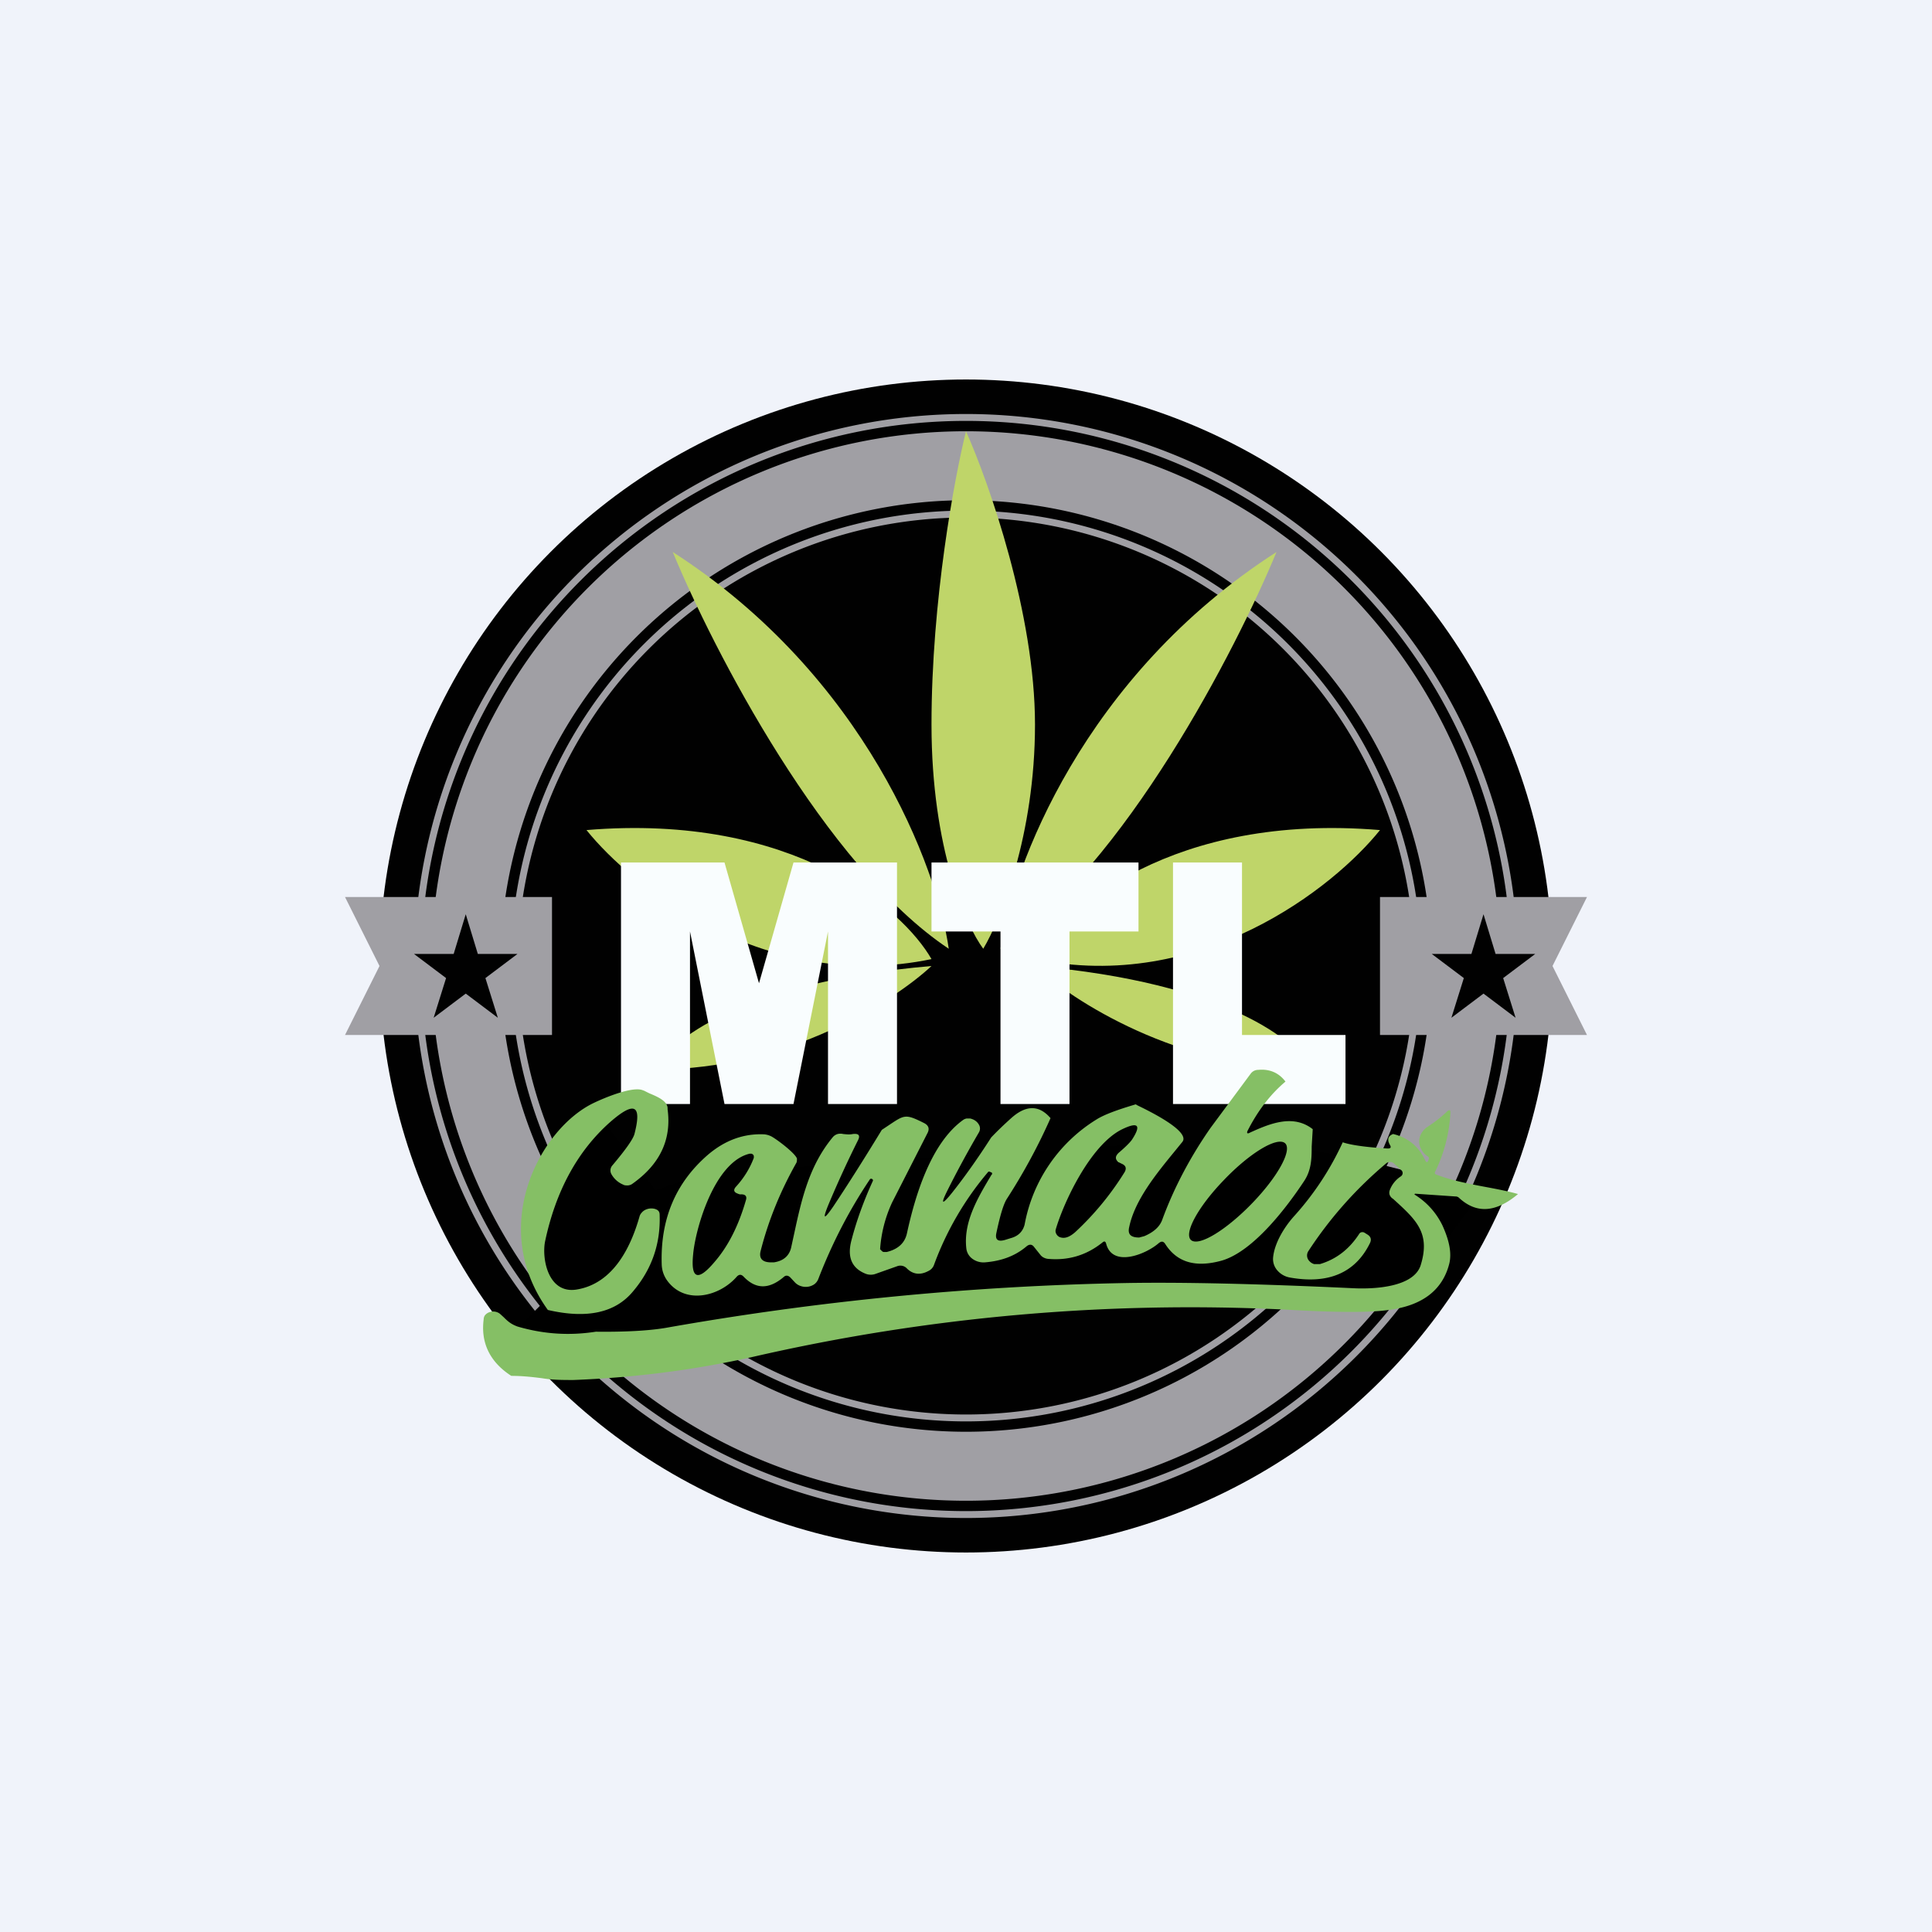 <?xml version='1.0' encoding='utf-8'?>
<!-- by TradeStack -->
<svg width="56" height="56" viewBox="0 0 56 56" xmlns="http://www.w3.org/2000/svg"><path fill="#F0F3FA" d="M0 0h56v56H0z" /><circle cx="28" cy="28" r="17" fill="#010101" /><path fill-rule="evenodd" d="M28 43.8a15.8 15.8 0 1 0 0-31.6 15.8 15.8 0 0 0 0 31.6Zm0 .2a16 16 0 1 0 0-32 16 16 0 0 0 0 32Z" fill="#A09FA4" /><path fill-rule="evenodd" d="M28 41.5a13.5 13.5 0 1 0 0-27 13.5 13.5 0 0 0 0 27Zm0 2a15.5 15.5 0 1 0 0-31 15.5 15.5 0 0 0 0 31Z" fill="#A09FA4" /><path d="M41.2 28a13.2 13.2 0 1 1-26.4 0 13.2 13.2 0 0 1 26.4 0ZM28 41a13 13 0 1 0 0-26 13 13 0 0 0 0 26Z" fill="#A09FA4" /><path d="M16 26h-6l1 2-1 2h6v-4Z" fill="#A09FA4" /><path d="M28 12.5c-.33 1.33-1 4.9-1 8.5 0 3.6 1 5.83 1.5 6.5.5-.83 1.5-3.3 1.5-6.5s-1.33-7-2-8.5ZM19.5 16c1.17 2.83 4.4 9.1 8 11.5-.33-2.33-2.4-7.9-8-11.5ZM37 16c-1.17 2.83-4.4 9.1-8 11.5.33-2.33 2.4-7.9 8-11.5Zm-7 11.8c.83-1.45 4-4.24 10-3.74-1.33 1.66-5.2 4.74-10 3.74Zm-3 0c-.83-1.45-4-4.24-10-3.74 1.33 1.66 5.2 4.74 10 3.74Zm3 .2c1.07 1 4.16 3 8 3-.36-.8-2.45-2.52-8-3Zm-3 0c-1.07 1-4.16 3-8 3 .36-.8 2.45-2.52 8-3Z" fill="#BFD569" /><path d="M20 32h-2v-7h3l1 3.5 1-3.5h3v7h-2v-5l-1 5h-2l-1-5v5ZM27 27v-2h6v2h-2v5h-2v-5h-2ZM36 25h-2v7h5v-2h-3v-5Z" fill="#F9FDFE" /><path d="m15.5 35.5 1-3h1l1.5 2 1.5-.5 15-1 3.5.5 4 1-1.5 2-1 1H36l-7.5.5-6 .5-7 1-.5-1 1-1-.5-2Z" /><path d="M46 26h-6v4h6l-1-2 1-2Z" fill="#A09FA4" /><path fill-rule="evenodd" d="M37.26 31.35c-.45.38-.81.86-1.1 1.43-.03.07 0 .09.07.05.59-.27 1.26-.54 1.82-.1l-.03.5c0 .36-.01.7-.23 1.02-.45.68-1.44 2.02-2.38 2.29-.76.21-1.3.05-1.64-.49-.05-.07-.1-.08-.18-.02-.36.32-1.35.73-1.53.01-.02-.06-.05-.07-.1-.03-.46.37-.98.53-1.57.48a.34.34 0 0 1-.12-.03.3.3 0 0 1-.1-.07l-.2-.25c-.06-.08-.14-.08-.22-.01-.32.27-.71.42-1.2.46a.54.54 0 0 1-.36-.1.43.43 0 0 1-.18-.3c-.09-.77.33-1.47.73-2.14l.02-.02-.01-.04-.07-.03h-.03a8.88 8.88 0 0 0-1.58 2.71.31.31 0 0 1-.16.17c-.24.13-.46.1-.64-.09a.26.26 0 0 0-.26-.05l-.62.22a.41.41 0 0 1-.3 0c-.4-.16-.54-.48-.41-.97.15-.58.36-1.15.62-1.72.01-.02 0-.05-.03-.06-.03-.01-.05 0-.06.02-.61.91-1.1 1.87-1.49 2.88a.35.35 0 0 1-.11.15.44.44 0 0 1-.39.06.4.4 0 0 1-.17-.1l-.14-.15c-.07-.07-.14-.07-.2-.01-.43.36-.81.35-1.16-.02-.07-.07-.13-.06-.19 0-.5.58-1.5.83-2.02.12a.84.84 0 0 1-.16-.48c-.04-1.3.4-2.35 1.33-3.16.5-.43 1.05-.63 1.65-.6.08.01.14.03.2.06.18.1.68.48.74.64 0 .05 0 .1-.02.13-.45.8-.8 1.64-1.03 2.54-.06.22.04.34.3.34h.08c.27-.04.44-.18.5-.42l.1-.46c.21-.97.43-1.93 1.11-2.75a.29.29 0 0 1 .14-.09.33.33 0 0 1 .16 0c.1.01.19.02.28 0 .17-.02.22.04.15.18-.3.6-.58 1.21-.85 1.85-.19.46-.14.47.14.06.4-.6.87-1.34 1.4-2.21l.24-.16c.42-.28.46-.3.98-.04.14.07.17.17.1.3l-1.02 2a3.83 3.83 0 0 0-.35 1.36l.05.05c.02.02.04.03.07.03h.07c.33-.08.53-.26.59-.55.23-1.05.68-2.6 1.63-3.28a.25.25 0 0 1 .1-.04h.1c.13.03.22.1.27.21a.22.22 0 0 1-.02.2c-.35.6-.65 1.16-.91 1.68-.2.4-.16.43.13.07.35-.44.73-.97 1.14-1.61.19-.2.38-.38.58-.56.39-.35.78-.42 1.14 0-.35.79-.77 1.57-1.26 2.33-.1.15-.2.48-.31 1-.04.19.04.26.25.2l.16-.05c.23-.06.36-.2.41-.4a4.54 4.54 0 0 1 2.08-3.04c.22-.14.6-.28 1.14-.44l.05.03c.31.15 1.55.75 1.3 1.06l-.22.27c-.54.66-1.16 1.42-1.32 2.2-.05.21.05.3.29.3l.15-.04c.28-.12.45-.28.52-.48.33-.9.8-1.8 1.4-2.66l1.17-1.58c.05-.06.12-.1.22-.1.34-.03.6.1.78.34Zm-4.83 2.34.08.04c.12.05.15.13.09.24a8.42 8.42 0 0 1-1.43 1.74c-.17.15-.31.2-.45.15a.2.2 0 0 1-.1-.09.17.17 0 0 1-.02-.13c.23-.79 1-2.44 1.91-2.9.47-.23.58-.14.31.28-.05.08-.19.22-.4.4-.1.1-.1.18 0 .27Zm3.03.53c-.75.78-1.16 1.55-.93 1.73.24.18 1.03-.31 1.78-1.09s1.16-1.55.93-1.73c-.24-.18-1.03.3-1.78 1.09Zm-14 .4a.2.2 0 0 1-.07-.02c-.12-.04-.14-.11-.06-.2.22-.24.4-.52.52-.84v-.05a.08.08 0 0 0-.02-.04.1.1 0 0 0-.05-.03h-.05c-1.03.24-1.58 2.2-1.64 2.93-.07.7.14.78.62.21.4-.46.7-1.06.91-1.79.04-.12-.02-.18-.16-.17Zm-2.8-3.01.16.08c.24.1.55.23.53.46.12.88-.22 1.6-1.03 2.17a.25.25 0 0 1-.12.04c-.05 0-.1 0-.13-.02a.7.7 0 0 1-.35-.31.22.22 0 0 1 .03-.25c.38-.45.6-.76.64-.91.22-.85 0-.96-.7-.35-.95.84-1.58 2-1.89 3.46-.1.49.08 1.52.9 1.4 1.1-.17 1.6-1.28 1.84-2.13a.26.26 0 0 1 .06-.1.3.3 0 0 1 .1-.08.4.4 0 0 1 .28-.03c.1.03.14.08.14.17.03.83-.22 1.57-.77 2.22-.52.63-1.35.8-2.47.54-1.76-2.44-.2-5.29 1.35-6.01.25-.12 1.13-.5 1.42-.35Zm25.34 3c-.64.54-1.21.58-1.72.1a.14.14 0 0 0-.09-.03l-1.17-.08-.02.01v.01l.01.01c.35.22.62.52.8.89.2.44.27.8.2 1.1-.2.8-.82 1.25-1.84 1.36-.56.07-1.53.06-2.9-.02a56.62 56.62 0 0 0-15.45 1.37c-1.65.37-3.38.6-5.2.67-.3 0-.6 0-.9-.05-.3-.04-.6-.07-.9-.07-.62-.4-.89-.96-.8-1.64 0-.05.02-.1.05-.13a.28.28 0 0 1 .13-.08.32.32 0 0 1 .29.05l.11.1c.12.12.21.2.4.27.75.22 1.5.27 2.27.15.87.01 1.54-.03 2.02-.11a85.67 85.67 0 0 1 13.3-1.3c1.66-.03 3.87.02 6.64.15.61.03 1.75-.03 1.95-.67.29-.94-.14-1.32-.8-1.92l-.03-.02c-.08-.07-.1-.15-.06-.25a.82.82 0 0 1 .31-.38.13.13 0 0 0 .04-.04.11.11 0 0 0-.02-.14l-.22-.2a.16.16 0 0 0-.1-.04.18.18 0 0 0-.12.04c-.89.75-1.64 1.6-2.26 2.55a.23.23 0 0 0 .03.28.3.3 0 0 0 .14.09h.17c.47-.14.85-.43 1.14-.88a.1.1 0 0 1 .03-.03.12.12 0 0 1 .12 0l.08.05c.1.06.13.14.08.25-.42.86-1.2 1.2-2.32 1a.62.62 0 0 1-.36-.2.5.5 0 0 1-.13-.36c.03-.42.32-.9.62-1.23a8.41 8.41 0 0 0 1.4-2.13c.32.11.95.16 1.3.18.09 0 .11-.03.07-.1-.09-.16-.06-.26.09-.32.42.1.73.35.92.74.04.1.08.1.11 0 .02-.05 0-.08-.04-.1a.53.53 0 0 1-.17-.19.46.46 0 0 1 0-.47c.04-.07.1-.14.18-.19.2-.13.38-.27.54-.42.09-.09.13-.08.12.04a4.4 4.4 0 0 1-.45 1.7c0 .03 0 .05.03.06.39.16.93.27 1.47.37.32.06.63.12.91.2Z" fill="#85BF65" /><path d="m13.5 26.5.35 1.15H15l-.93.7.36 1.15-.93-.7-.93.7.36-1.15-.93-.7h1.15l.35-1.15ZM43 26.5l.35 1.15h1.15l-.93.7.36 1.15-.93-.7-.93.7.36-1.15-.93-.7h1.15L43 26.5Z" fill="#010101" /></svg>